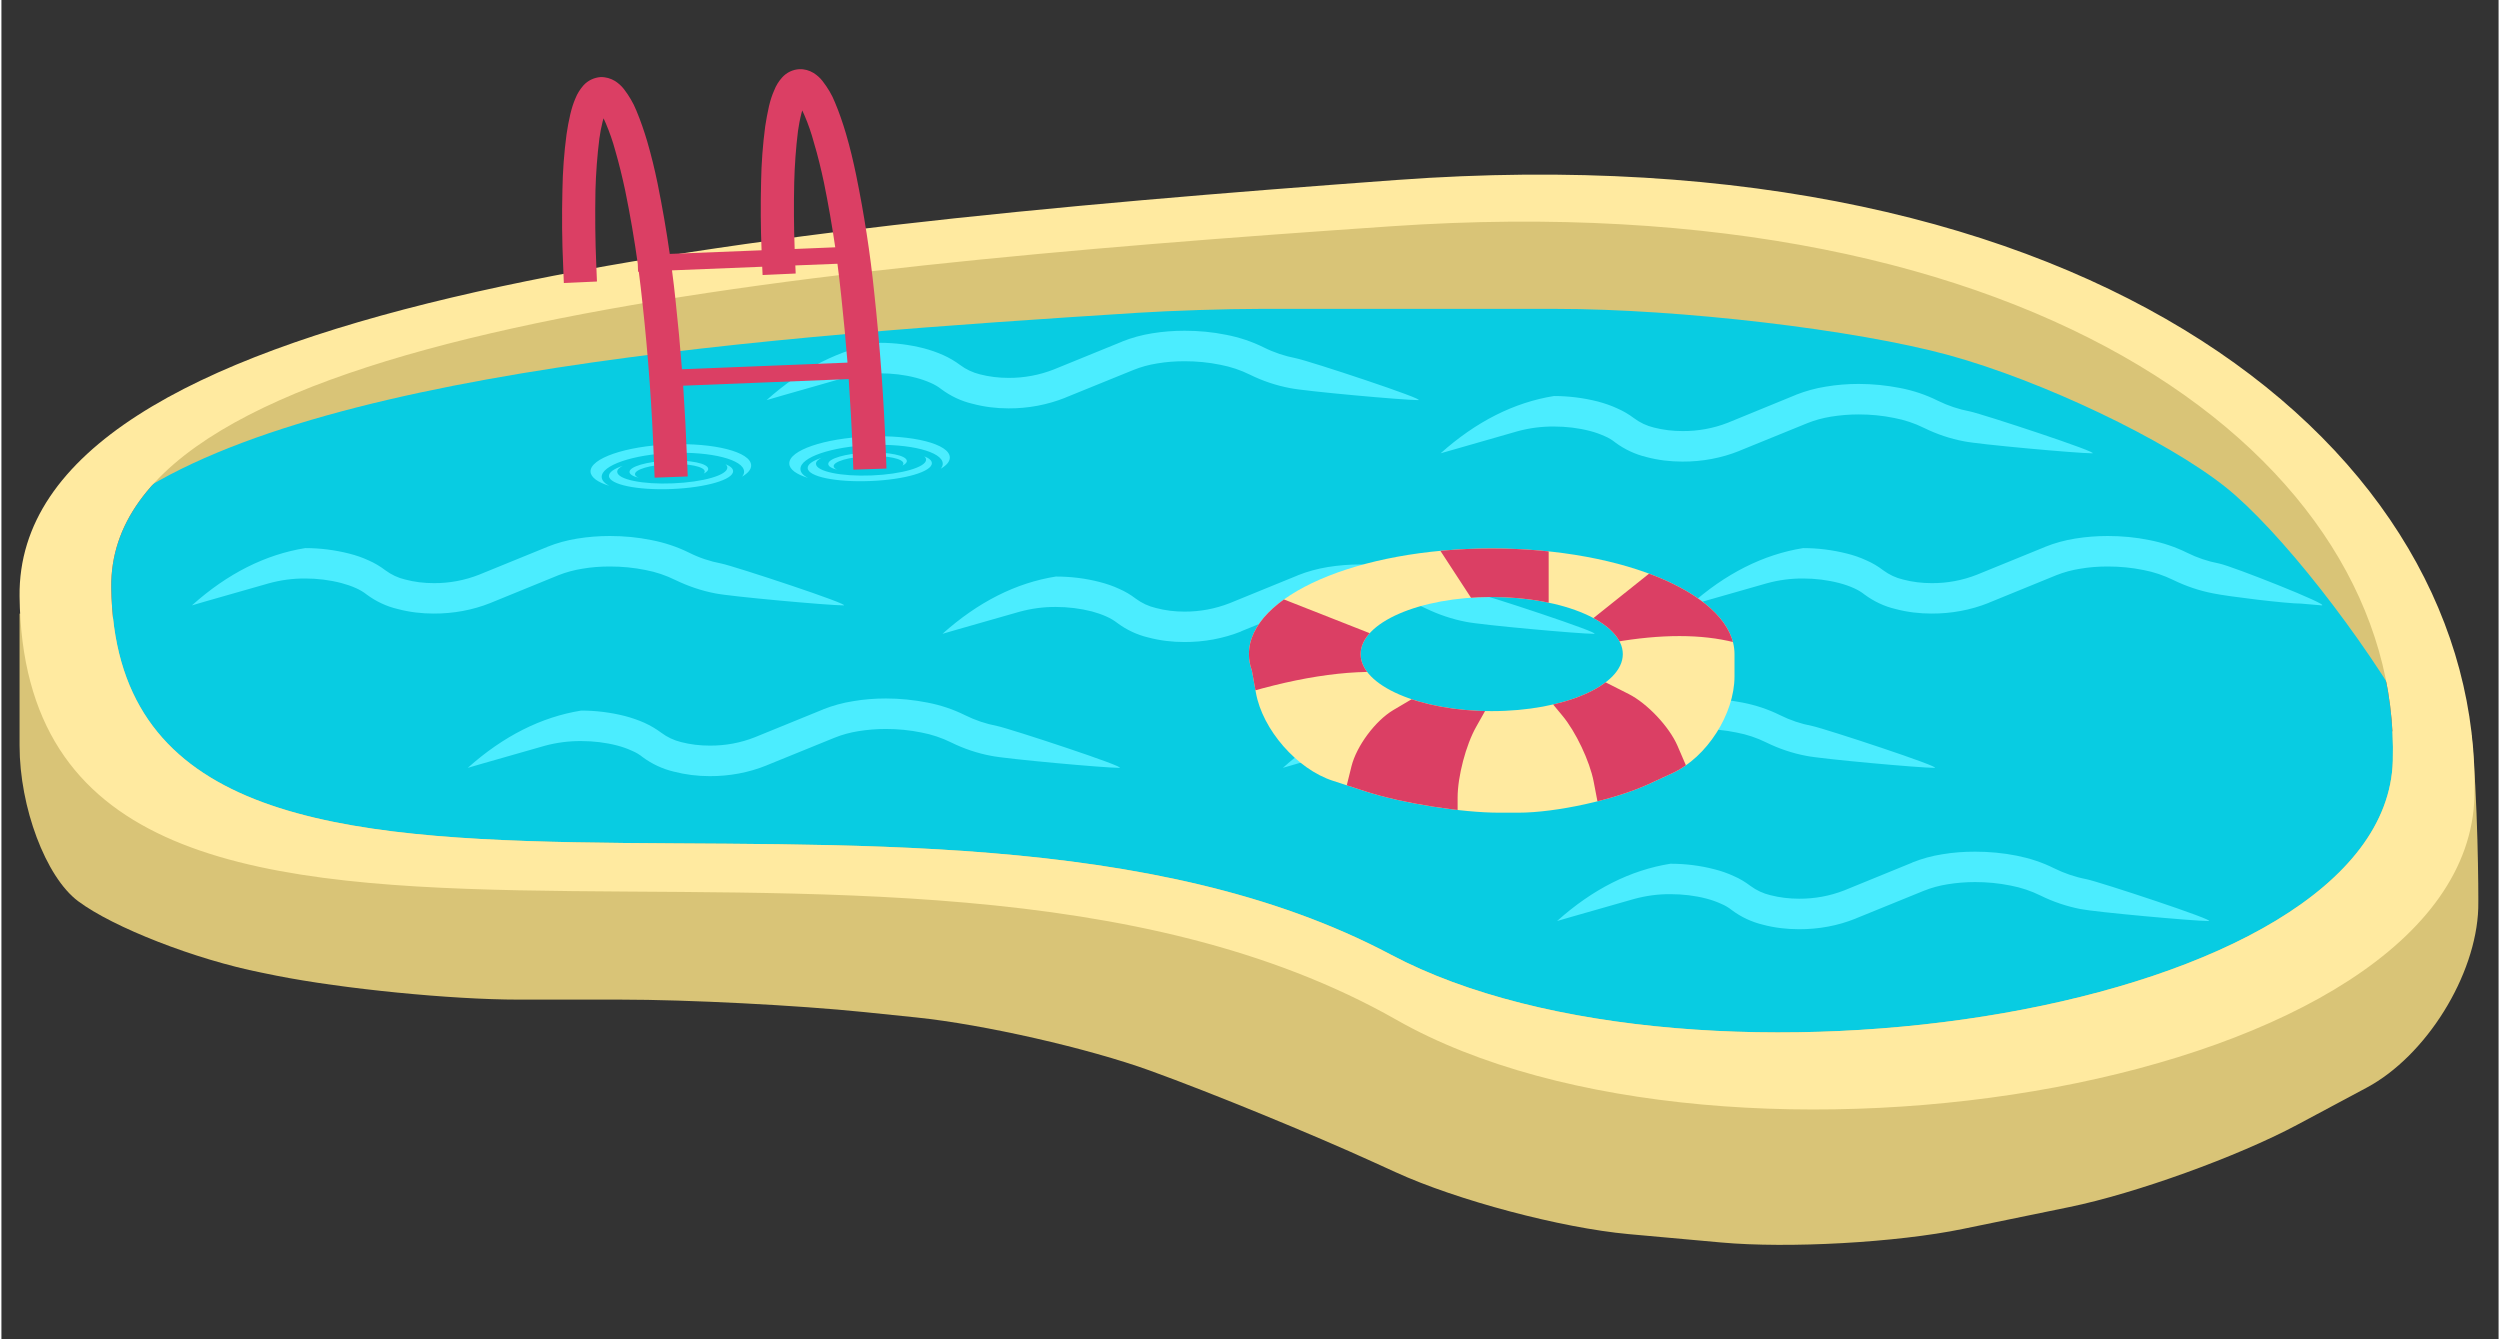 <svg xmlns="http://www.w3.org/2000/svg" xmlns:xlink="http://www.w3.org/1999/xlink" width="140" zoomAndPan="magnify" viewBox="0 0 104.88 56.25" height="75" preserveAspectRatio="xMidYMid meet" version="1.0"><rect x="0" y="0" width="104.88" height="56.25" fill="#333333" stroke="none"/><defs><clipPath id="086b760884"><path d="M 0.629 25 L 104.129 25 L 104.129 52.477 L 0.629 52.477 Z M 0.629 25 " clip-rule="nonzero"/></clipPath><clipPath id="36412ba4bd"><path d="M 0.629 7 L 104 7 L 104 47 L 0.629 47 Z M 0.629 7 " clip-rule="nonzero"/></clipPath><clipPath id="93f5e508bd"><path d="M 23 2.887 L 38 2.887 L 38 21 L 23 21 Z M 23 2.887 " clip-rule="nonzero"/></clipPath><clipPath id="1c0636f04b"><path d="M 52.395 23.027 L 72.902 23.027 L 72.902 34.336 L 52.395 34.336 Z M 52.395 23.027 " clip-rule="nonzero"/></clipPath><clipPath id="96214ad545"><path d="M 72.789 27.473 C 72.789 25.023 68.223 23.035 62.594 23.035 C 56.965 23.035 52.395 25.023 52.395 27.473 C 52.395 27.707 52.438 27.941 52.52 28.168 L 52.688 29.094 C 52.965 30.645 54.414 32.305 55.922 32.793 L 57.316 33.246 C 58.82 33.734 61.328 34.133 62.91 34.133 L 63.707 34.133 C 65.293 34.133 67.742 33.594 69.18 32.934 L 70.188 32.469 C 71.625 31.809 72.789 29.988 72.789 28.41 Z M 57.086 27.473 C 57.086 26.148 59.555 25.074 62.594 25.074 C 65.633 25.074 68.098 26.148 68.098 27.473 C 68.098 28.793 65.633 29.867 62.594 29.867 C 59.555 29.867 57.086 28.793 57.086 27.473 Z M 57.086 27.473 " clip-rule="nonzero"/></clipPath></defs><g clip-path="url(#086b760884)"><path fill="#d9c477" d="M 103.746 30.883 L 0.762 25.77 L 0.762 31.316 C 0.762 33.906 1.863 36.832 3.219 37.848 C 4.695 38.953 8.152 40.301 10.93 40.852 L 11.559 40.98 C 14.336 41.531 18.895 41.984 21.727 41.984 L 26.004 41.984 C 28.836 41.984 33.426 42.219 36.246 42.508 L 38.438 42.734 C 41.258 43.027 45.652 44.027 48.25 44.969 C 50.848 45.91 55.047 47.633 57.625 48.809 L 58.559 49.234 C 61.133 50.414 65.516 51.574 68.336 51.832 L 72.23 52.184 C 75.051 52.441 79.598 52.188 82.371 51.617 L 86.859 50.695 C 89.637 50.125 93.918 48.578 96.414 47.246 L 99.344 45.68 C 101.84 44.344 103.938 40.969 104.027 38.145 C 104.043 37.566 104.008 33.445 103.746 30.883 Z M 103.746 30.883 " fill-opacity="1" fill-rule="nonzero"/></g><path fill="#08cce2" d="M 4.613 24.672 C 4.48 14.055 31.809 11.32 58.363 9.504 C 85.668 7.633 100.793 19.473 100.438 31.957 C 100.137 42.574 71.148 46.879 58.363 40.098 C 38.395 29.5 4.844 43.246 4.613 24.672 Z M 4.613 24.672 " fill-opacity="1" fill-rule="nonzero"/><path fill="#d9c477" d="M 4.613 21.504 C 12.207 15.531 32.527 14.109 47.727 13.137 C 49.141 13.047 51.441 12.973 52.855 12.973 L 65.289 12.973 C 70.48 12.973 77.879 13.844 81.797 14.918 C 85.715 15.996 90.914 18.473 93.406 20.453 C 95.637 22.227 99.176 26.727 101.301 30.492 L 101.301 26.199 L 96.594 18.945 L 85.289 11.691 L 70.91 8.277 L 49.086 9.133 L 24.184 11.691 L 11.23 15.43 Z M 4.613 21.504 " fill-opacity="1" fill-rule="nonzero"/><g clip-path="url(#36412ba4bd)"><path fill="#ffeaa0" d="M 0.762 25.047 C 0.621 12.805 30.023 9.652 58.598 7.559 C 87.977 5.402 104.25 19.055 103.867 33.449 C 103.543 45.691 72.352 50.656 58.598 42.836 C 37.109 30.617 1.012 46.469 0.762 25.047 Z M 4.613 24.672 C 4.48 14.055 31.809 11.32 58.363 9.504 C 85.668 7.633 100.793 19.473 100.438 31.957 C 100.137 42.574 71.148 46.879 58.363 40.098 C 38.395 29.5 4.844 43.246 4.613 24.672 Z M 4.613 24.672 " fill-opacity="1" fill-rule="evenodd"/></g><path fill="#4bedff" d="M 59.504 16.805 C 58.879 16.805 54.734 16.43 54.125 16.301 C 53.539 16.191 52.973 16 52.441 15.738 C 52.047 15.543 51.625 15.402 51.191 15.32 C 50.699 15.219 50.199 15.172 49.695 15.172 C 49.305 15.172 48.914 15.199 48.531 15.266 C 48.195 15.32 47.859 15.41 47.543 15.539 L 44.688 16.699 C 44.688 16.699 44.688 16.703 44.684 16.703 C 43.93 17.004 43.117 17.156 42.297 17.152 C 41.789 17.152 41.277 17.09 40.781 16.957 C 40.312 16.848 39.871 16.637 39.484 16.352 C 39.348 16.242 39.191 16.152 39.031 16.082 C 38.836 15.996 38.625 15.922 38.414 15.867 C 37.922 15.738 37.41 15.68 36.902 15.68 C 36.383 15.676 35.867 15.742 35.367 15.879 L 32.754 16.625 L 32.137 16.805 C 33.637 15.465 35.23 14.668 36.902 14.398 C 37.523 14.398 38.141 14.477 38.742 14.629 C 39.02 14.703 39.293 14.797 39.555 14.914 C 39.809 15.027 40.047 15.168 40.262 15.328 C 40.512 15.516 40.797 15.648 41.098 15.723 C 41.492 15.824 41.895 15.871 42.301 15.871 C 42.949 15.875 43.598 15.754 44.203 15.516 L 47.059 14.352 C 47.059 14.352 47.059 14.348 47.062 14.348 C 47.469 14.184 47.891 14.07 48.324 14 C 48.777 13.926 49.238 13.891 49.695 13.891 C 50.285 13.891 50.867 13.945 51.441 14.062 C 51.988 14.168 52.52 14.344 53.016 14.59 C 53.445 14.805 53.902 14.957 54.371 15.047 C 54.906 15.152 59.914 16.805 59.504 16.805 Z M 35.367 25.426 C 34.738 25.426 30.594 25.051 29.984 24.922 C 29.402 24.812 28.836 24.617 28.301 24.359 C 27.906 24.164 27.488 24.023 27.055 23.941 C 26.559 23.84 26.059 23.793 25.555 23.793 C 25.164 23.793 24.773 23.82 24.395 23.887 C 24.055 23.941 23.719 24.031 23.402 24.156 L 20.551 25.32 C 20.551 25.32 20.551 25.324 20.543 25.324 C 19.789 25.625 18.977 25.773 18.16 25.77 C 17.648 25.77 17.137 25.711 16.641 25.578 C 16.172 25.469 15.73 25.258 15.344 24.973 C 15.207 24.863 15.051 24.773 14.895 24.703 C 14.695 24.613 14.484 24.543 14.277 24.488 C 13.781 24.359 13.273 24.297 12.762 24.297 C 12.242 24.293 11.727 24.363 11.23 24.5 L 8.617 25.246 L 8 25.426 C 9.496 24.086 11.09 23.289 12.762 23.02 C 13.383 23.02 14 23.098 14.602 23.25 C 14.879 23.32 15.156 23.414 15.418 23.535 C 15.672 23.645 15.906 23.785 16.121 23.949 C 16.375 24.137 16.656 24.27 16.957 24.34 C 17.352 24.445 17.754 24.492 18.164 24.492 C 18.812 24.496 19.461 24.375 20.062 24.137 L 22.918 22.973 C 22.918 22.973 22.918 22.969 22.922 22.969 C 23.328 22.805 23.75 22.691 24.184 22.621 C 24.637 22.547 25.098 22.512 25.555 22.512 C 26.145 22.512 26.727 22.566 27.301 22.684 C 27.848 22.789 28.379 22.965 28.879 23.211 C 29.305 23.426 29.762 23.578 30.234 23.668 C 30.766 23.773 35.773 25.426 35.367 25.426 Z M 46.953 32.25 C 46.328 32.25 42.184 31.875 41.574 31.746 C 40.988 31.637 40.422 31.445 39.891 31.184 C 39.496 30.988 39.074 30.848 38.645 30.766 C 38.148 30.664 37.648 30.617 37.145 30.617 C 36.754 30.617 36.363 30.648 35.98 30.711 C 35.645 30.766 35.309 30.855 34.992 30.984 L 32.137 32.145 C 32.137 32.145 32.137 32.148 32.133 32.148 C 31.379 32.453 30.566 32.602 29.746 32.598 C 29.238 32.598 28.727 32.535 28.23 32.406 C 27.762 32.293 27.32 32.086 26.934 31.801 C 26.797 31.688 26.641 31.598 26.48 31.531 C 26.285 31.441 26.074 31.367 25.863 31.312 C 25.371 31.184 24.859 31.125 24.352 31.125 C 23.832 31.121 23.316 31.188 22.816 31.324 L 20.203 32.07 L 19.586 32.25 C 21.086 30.91 22.68 30.113 24.352 29.844 C 24.973 29.844 25.59 29.922 26.191 30.074 C 26.469 30.148 26.746 30.242 27.008 30.359 C 27.258 30.473 27.496 30.613 27.711 30.773 C 27.961 30.961 28.246 31.094 28.547 31.168 C 28.941 31.27 29.344 31.316 29.75 31.316 C 30.398 31.32 31.047 31.203 31.652 30.961 L 34.508 29.797 C 34.508 29.797 34.508 29.793 34.512 29.793 C 34.918 29.633 35.34 29.516 35.773 29.449 C 36.227 29.371 36.688 29.336 37.145 29.336 C 37.734 29.336 38.316 29.395 38.891 29.508 C 39.438 29.613 39.969 29.789 40.465 30.035 C 40.895 30.25 41.352 30.402 41.82 30.492 C 42.355 30.602 47.363 32.25 46.953 32.25 Z M 66.891 26.621 C 66.266 26.621 62.121 26.246 61.512 26.117 C 60.926 26.004 60.359 25.812 59.828 25.555 C 59.434 25.355 59.012 25.215 58.578 25.137 C 58.086 25.031 57.582 24.984 57.082 24.984 C 56.691 24.984 56.301 25.016 55.918 25.078 C 55.578 25.137 55.246 25.227 54.926 25.352 L 52.074 26.512 C 52.074 26.512 52.074 26.52 52.07 26.52 C 51.316 26.82 50.504 26.969 49.684 26.965 C 49.172 26.965 48.664 26.906 48.164 26.773 C 47.699 26.664 47.254 26.453 46.871 26.168 C 46.73 26.059 46.578 25.969 46.418 25.898 C 46.223 25.809 46.012 25.738 45.801 25.68 C 45.309 25.555 44.797 25.492 44.285 25.492 C 43.766 25.488 43.254 25.559 42.754 25.695 L 40.141 26.441 L 39.523 26.621 C 41.023 25.281 42.613 24.48 44.285 24.215 C 44.91 24.215 45.527 24.289 46.129 24.445 C 46.406 24.516 46.68 24.609 46.941 24.73 C 47.195 24.84 47.43 24.98 47.645 25.145 C 47.898 25.332 48.184 25.465 48.484 25.535 C 48.879 25.641 49.281 25.688 49.688 25.688 C 50.336 25.691 50.984 25.57 51.59 25.332 L 54.441 24.168 C 54.441 24.168 54.441 24.164 54.445 24.164 C 54.855 24 55.277 23.887 55.707 23.816 C 56.164 23.742 56.621 23.707 57.082 23.707 C 57.668 23.707 58.254 23.762 58.828 23.875 C 59.371 23.984 59.906 24.16 60.402 24.406 C 60.832 24.617 61.285 24.773 61.758 24.863 C 62.289 24.969 67.297 26.621 66.891 26.621 Z M 87.812 19.039 C 87.184 19.039 83.039 18.664 82.43 18.535 C 81.848 18.426 81.281 18.234 80.75 17.973 C 80.355 17.777 79.934 17.637 79.5 17.555 C 79.008 17.453 78.504 17.406 78.004 17.406 C 77.613 17.406 77.223 17.438 76.84 17.5 C 76.5 17.555 76.164 17.645 75.848 17.773 L 72.996 18.934 C 72.996 18.934 72.996 18.938 72.992 18.938 C 72.234 19.242 71.426 19.391 70.605 19.387 C 70.094 19.387 69.582 19.328 69.086 19.195 C 68.617 19.082 68.176 18.875 67.789 18.59 C 67.652 18.477 67.5 18.387 67.34 18.32 C 67.141 18.23 66.934 18.156 66.723 18.102 C 66.227 17.973 65.719 17.914 65.207 17.914 C 64.688 17.91 64.172 17.977 63.676 18.113 L 61.062 18.863 L 60.445 19.039 C 61.945 17.699 63.535 16.902 65.207 16.633 C 65.828 16.633 66.445 16.711 67.047 16.863 C 67.328 16.938 67.602 17.031 67.863 17.152 C 68.117 17.262 68.352 17.402 68.566 17.562 C 68.82 17.754 69.102 17.883 69.402 17.957 C 69.797 18.059 70.203 18.105 70.609 18.105 C 71.258 18.109 71.906 17.992 72.512 17.754 L 75.363 16.586 C 75.363 16.586 75.363 16.582 75.367 16.582 C 75.777 16.422 76.195 16.305 76.629 16.238 C 77.086 16.16 77.543 16.125 78.004 16.125 C 78.59 16.125 79.172 16.184 79.75 16.297 C 80.293 16.402 80.824 16.578 81.324 16.828 C 81.754 17.039 82.207 17.191 82.68 17.281 C 83.211 17.391 88.219 19.039 87.812 19.039 Z M 81.188 32.25 C 80.562 32.25 76.414 31.875 75.805 31.746 C 75.223 31.637 74.656 31.445 74.125 31.184 C 73.73 30.988 73.309 30.848 72.875 30.766 C 72.383 30.664 71.879 30.617 71.379 30.617 C 70.988 30.617 70.598 30.648 70.215 30.711 C 69.875 30.766 69.543 30.855 69.223 30.984 L 66.371 32.145 C 66.371 32.145 66.371 32.148 66.367 32.148 C 65.613 32.453 64.801 32.602 63.98 32.598 C 63.469 32.598 62.961 32.535 62.461 32.406 C 61.996 32.293 61.551 32.086 61.168 31.801 C 61.027 31.688 60.875 31.598 60.715 31.531 C 60.52 31.441 60.309 31.367 60.098 31.312 C 59.605 31.184 59.094 31.125 58.582 31.125 C 58.062 31.121 57.551 31.188 57.051 31.324 L 54.438 32.07 L 53.82 32.25 C 55.32 30.91 56.91 30.113 58.582 29.844 C 59.207 29.844 59.824 29.922 60.426 30.074 C 60.703 30.148 60.977 30.242 61.238 30.359 C 61.492 30.473 61.727 30.613 61.941 30.773 C 62.195 30.961 62.48 31.094 62.781 31.168 C 63.176 31.27 63.578 31.316 63.984 31.316 C 64.633 31.32 65.281 31.203 65.887 30.961 L 68.738 29.797 C 68.738 29.797 68.738 29.793 68.742 29.793 C 69.152 29.633 69.57 29.516 70.004 29.449 C 70.461 29.371 70.918 29.336 71.379 29.336 C 71.965 29.336 72.551 29.395 73.125 29.508 C 73.668 29.613 74.203 29.789 74.699 30.035 C 75.129 30.25 75.582 30.402 76.055 30.492 C 76.586 30.602 81.594 32.25 81.188 32.25 Z M 96.594 25.352 C 95.969 25.352 93.504 25.051 92.895 24.922 C 92.312 24.812 91.746 24.617 91.215 24.359 C 90.816 24.164 90.398 24.023 89.965 23.941 C 89.473 23.84 88.969 23.793 88.469 23.793 C 88.078 23.793 87.688 23.82 87.305 23.887 C 86.965 23.941 86.629 24.031 86.312 24.156 L 83.461 25.32 C 83.461 25.32 83.461 25.324 83.457 25.324 C 82.699 25.625 81.891 25.773 81.07 25.77 C 80.559 25.77 80.047 25.711 79.551 25.578 C 79.082 25.469 78.641 25.258 78.254 24.973 C 78.117 24.863 77.961 24.773 77.805 24.703 C 77.605 24.613 77.398 24.543 77.188 24.488 C 76.691 24.359 76.184 24.297 75.672 24.297 C 75.152 24.293 74.637 24.363 74.141 24.5 L 71.527 25.246 L 70.91 25.426 C 72.41 24.086 74 23.289 75.672 23.02 C 76.293 23.02 76.91 23.098 77.512 23.25 C 77.793 23.32 78.066 23.414 78.328 23.535 C 78.582 23.645 78.816 23.785 79.031 23.949 C 79.285 24.137 79.566 24.27 79.867 24.34 C 80.262 24.445 80.668 24.492 81.074 24.492 C 81.723 24.496 82.371 24.375 82.973 24.137 L 85.828 22.973 C 85.828 22.973 85.828 22.969 85.832 22.969 C 86.238 22.805 86.66 22.691 87.094 22.621 C 87.547 22.547 88.008 22.512 88.469 22.512 C 89.055 22.512 89.637 22.566 90.215 22.684 C 90.758 22.789 91.289 22.965 91.789 23.211 C 92.219 23.426 92.672 23.578 93.145 23.668 C 93.676 23.773 97.859 25.426 97.449 25.426 Z M 92.703 38.684 C 92.078 38.684 87.93 38.305 87.32 38.18 C 86.738 38.066 86.172 37.875 85.641 37.613 C 85.246 37.418 84.824 37.277 84.391 37.195 C 83.898 37.094 83.395 37.047 82.895 37.047 C 82.504 37.047 82.113 37.078 81.73 37.141 C 81.391 37.195 81.059 37.285 80.738 37.414 L 77.887 38.574 C 77.887 38.574 77.887 38.578 77.883 38.578 C 77.129 38.883 76.316 39.031 75.496 39.027 C 74.984 39.027 74.477 38.969 73.977 38.836 C 73.512 38.723 73.066 38.516 72.684 38.23 C 72.543 38.117 72.391 38.027 72.23 37.961 C 72.035 37.871 71.824 37.797 71.613 37.742 C 71.121 37.613 70.609 37.555 70.098 37.555 C 69.578 37.551 69.066 37.621 68.566 37.758 L 65.953 38.504 L 65.336 38.684 C 66.836 37.34 68.426 36.543 70.098 36.277 C 70.723 36.277 71.34 36.352 71.941 36.508 C 72.219 36.578 72.492 36.672 72.754 36.793 C 73.008 36.902 73.242 37.043 73.457 37.207 C 73.711 37.395 73.996 37.527 74.297 37.598 C 74.691 37.699 75.094 37.746 75.5 37.746 C 76.148 37.75 76.797 37.633 77.402 37.395 L 80.254 36.23 C 80.254 36.23 80.254 36.223 80.258 36.223 C 80.668 36.062 81.086 35.945 81.52 35.879 C 81.977 35.801 82.434 35.77 82.895 35.77 C 83.48 35.77 84.066 35.824 84.641 35.938 C 85.184 36.047 85.719 36.219 86.215 36.469 C 86.645 36.68 87.098 36.836 87.57 36.926 C 88.102 37.031 93.109 38.684 92.703 38.684 Z M 92.703 38.684 " fill-opacity="1" fill-rule="evenodd"/><path fill="#4bedff" d="M 35.109 19.73 C 34.871 19.672 34.73 19.59 34.727 19.488 C 34.715 19.262 35.449 19.047 36.359 19.012 C 37.273 18.977 38.02 19.129 38.027 19.359 C 38.031 19.426 37.965 19.496 37.84 19.555 C 37.871 19.527 37.883 19.496 37.883 19.465 C 37.875 19.266 37.211 19.125 36.402 19.16 C 35.598 19.191 34.945 19.383 34.953 19.582 C 34.957 19.637 35.008 19.691 35.109 19.73 Z M 33.879 20.074 C 33.387 19.922 33.098 19.715 33.09 19.473 C 33.066 18.918 34.559 18.406 36.422 18.332 C 38.281 18.258 39.809 18.648 39.832 19.203 C 39.84 19.375 39.707 19.539 39.449 19.688 C 39.512 19.613 39.539 19.539 39.535 19.465 C 39.516 18.973 38.16 18.625 36.512 18.691 C 34.859 18.758 33.539 19.211 33.559 19.703 C 33.562 19.844 33.672 19.969 33.879 20.074 Z M 26.766 20.066 C 26.523 20.008 26.383 19.922 26.379 19.824 C 26.371 19.598 27.105 19.383 28.016 19.348 C 28.926 19.309 29.676 19.465 29.684 19.691 C 29.688 19.762 29.621 19.828 29.496 19.891 C 29.523 19.859 29.539 19.832 29.539 19.801 C 29.531 19.598 28.867 19.461 28.059 19.492 C 27.25 19.527 26.602 19.715 26.609 19.918 C 26.609 19.973 26.664 20.023 26.766 20.066 Z M 25.535 20.406 C 25.043 20.258 24.754 20.047 24.742 19.809 C 24.723 19.254 26.215 18.738 28.074 18.664 C 29.938 18.59 31.465 18.98 31.488 19.539 C 31.496 19.707 31.363 19.871 31.105 20.02 C 31.168 19.949 31.195 19.875 31.191 19.801 C 31.172 19.305 29.816 18.961 28.168 19.023 C 26.516 19.09 25.191 19.547 25.211 20.039 C 25.219 20.176 25.328 20.301 25.535 20.406 Z M 25.535 20.406 " fill-opacity="1" fill-rule="evenodd"/><g clip-path="url(#93f5e508bd)"><path fill="#db3f64" d="M 28.582 15.508 C 28.508 14.539 28.418 13.574 28.312 12.609 C 28.27 12.191 28.219 11.773 28.164 11.355 L 31.953 11.203 L 31.969 11.551 L 33.359 11.488 L 33.344 11.148 L 35.113 11.078 C 35.172 11.523 35.223 11.973 35.27 12.418 C 35.371 13.355 35.461 14.293 35.535 15.23 Z M 28.633 16.199 C 28.703 17.238 28.758 18.277 28.797 19.32 L 28.824 20.012 L 27.434 20.062 L 27.406 19.367 C 27.324 17.164 27.168 14.953 26.926 12.754 C 26.879 12.305 26.828 11.859 26.77 11.414 L 26.738 11.414 L 26.727 11.082 C 26.582 10.047 26.406 9.012 26.195 7.988 C 26.074 7.426 25.941 6.875 25.781 6.324 C 25.676 5.934 25.539 5.543 25.379 5.168 C 25.348 5.102 25.316 5.031 25.289 4.969 C 25.273 5.012 25.262 5.062 25.25 5.105 C 25.191 5.344 25.145 5.586 25.113 5.824 C 25.023 6.543 24.969 7.273 24.949 8 C 24.93 9.043 24.938 10.09 24.984 11.129 L 25.012 11.824 L 23.621 11.887 L 23.594 11.191 C 23.543 10.117 23.535 9.047 23.562 7.969 C 23.574 7.191 23.633 6.41 23.734 5.645 C 23.777 5.355 23.828 5.07 23.895 4.789 C 23.949 4.566 24.016 4.34 24.109 4.129 C 24.188 3.93 24.305 3.746 24.445 3.586 C 24.633 3.379 24.891 3.258 25.16 3.238 C 25.379 3.23 25.59 3.293 25.77 3.402 C 25.91 3.492 26.039 3.605 26.145 3.742 C 26.355 4.016 26.535 4.316 26.668 4.645 C 26.844 5.066 26.996 5.508 27.125 5.945 C 27.293 6.527 27.438 7.113 27.559 7.707 C 27.758 8.691 27.93 9.676 28.07 10.664 L 31.926 10.512 C 31.887 9.555 31.883 8.598 31.906 7.637 C 31.918 6.859 31.977 6.078 32.078 5.309 C 32.121 5.023 32.176 4.734 32.238 4.457 C 32.293 4.23 32.359 4.008 32.457 3.793 C 32.531 3.598 32.648 3.41 32.789 3.254 C 32.977 3.043 33.238 2.922 33.508 2.906 C 33.723 2.895 33.934 2.957 34.113 3.066 C 34.258 3.16 34.387 3.273 34.488 3.406 C 34.703 3.684 34.883 3.98 35.012 4.309 C 35.191 4.734 35.34 5.172 35.469 5.609 C 35.641 6.195 35.781 6.781 35.902 7.371 C 36.234 9 36.488 10.633 36.656 12.273 C 36.898 14.508 37.059 16.746 37.145 18.984 L 37.172 19.68 L 35.781 19.727 L 35.754 19.035 C 35.715 17.996 35.656 16.961 35.586 15.922 Z M 35.02 10.387 C 34.887 9.473 34.727 8.559 34.543 7.656 C 34.422 7.09 34.289 6.539 34.125 5.992 C 34.02 5.602 33.887 5.211 33.723 4.832 C 33.695 4.766 33.664 4.695 33.633 4.637 C 33.621 4.68 33.609 4.727 33.598 4.77 C 33.535 5.008 33.492 5.254 33.457 5.492 C 33.367 6.211 33.316 6.941 33.297 7.664 C 33.277 8.594 33.281 9.527 33.316 10.457 Z M 35.02 10.387 " fill-opacity="1" fill-rule="evenodd"/></g><path fill="#4bedff" d="M 26.09 19.566 C 25.723 19.688 25.512 19.84 25.516 19.992 C 25.531 20.352 26.711 20.598 28.152 20.539 C 29.59 20.48 30.746 20.145 30.73 19.785 C 30.727 19.676 30.617 19.578 30.41 19.496 C 30.461 19.539 30.488 19.586 30.488 19.633 C 30.504 19.953 29.477 20.25 28.199 20.301 C 26.926 20.355 25.879 20.137 25.863 19.82 C 25.859 19.73 25.938 19.645 26.09 19.566 Z M 26.09 19.566 " fill-opacity="1" fill-rule="nonzero"/><path fill="#4bedff" d="M 34.438 19.23 C 34.066 19.355 33.855 19.504 33.863 19.66 C 33.875 20.02 35.055 20.262 36.496 20.203 C 37.934 20.148 39.094 19.809 39.078 19.449 C 39.074 19.34 38.961 19.242 38.754 19.164 C 38.809 19.207 38.832 19.25 38.836 19.301 C 38.848 19.617 37.82 19.918 36.547 19.969 C 35.27 20.02 34.223 19.801 34.211 19.484 C 34.207 19.395 34.281 19.309 34.438 19.23 Z M 34.438 19.23 " fill-opacity="1" fill-rule="nonzero"/><path fill="#ffeaa0" d="M 72.789 27.473 C 72.789 25.023 68.223 23.035 62.594 23.035 C 56.965 23.035 52.395 25.023 52.395 27.473 C 52.395 27.707 52.438 27.941 52.52 28.168 L 52.688 29.094 C 52.965 30.645 54.414 32.305 55.922 32.793 L 57.316 33.246 C 58.82 33.734 61.328 34.133 62.91 34.133 L 63.707 34.133 C 65.293 34.133 67.742 33.594 69.18 32.934 L 70.188 32.469 C 71.625 31.809 72.789 29.988 72.789 28.41 Z M 57.086 27.473 C 57.086 26.148 59.555 25.074 62.594 25.074 C 65.633 25.074 68.098 26.148 68.098 27.473 C 68.098 28.793 65.633 29.867 62.594 29.867 C 59.555 29.867 57.086 28.793 57.086 27.473 Z M 57.086 27.473 " fill-opacity="1" fill-rule="evenodd"/><g clip-path="url(#1c0636f04b)"><g clip-path="url(#96214ad545)"><path fill="#db3f64" d="M 58.449 26.98 L 52.395 24.598 L 51.441 29.363 C 54.211 28.465 56.551 28.098 58.449 28.254 Z M 60.043 28.887 L 58.457 29.824 C 57.703 30.273 56.918 31.328 56.703 32.18 L 56.219 34.133 L 61.16 35.402 L 61.16 33.496 C 61.16 32.617 61.508 31.285 61.941 30.523 L 62.594 29.363 Z M 64.984 29.363 L 65.555 30.051 C 66.121 30.727 66.711 31.973 66.875 32.832 L 67.215 34.609 L 71.195 33.18 L 70.395 31.324 C 70.047 30.52 69.125 29.543 68.344 29.148 L 66.578 28.254 Z M 67.691 26.98 C 69.711 26.625 71.41 26.629 72.789 26.98 L 71.195 23.645 L 69.762 23.645 L 66.578 26.188 Z M 64.984 22.531 L 64.984 25.711 L 62.117 25.711 L 60.043 22.531 Z M 64.984 22.531 " fill-opacity="1" fill-rule="evenodd"/></g></g></svg>